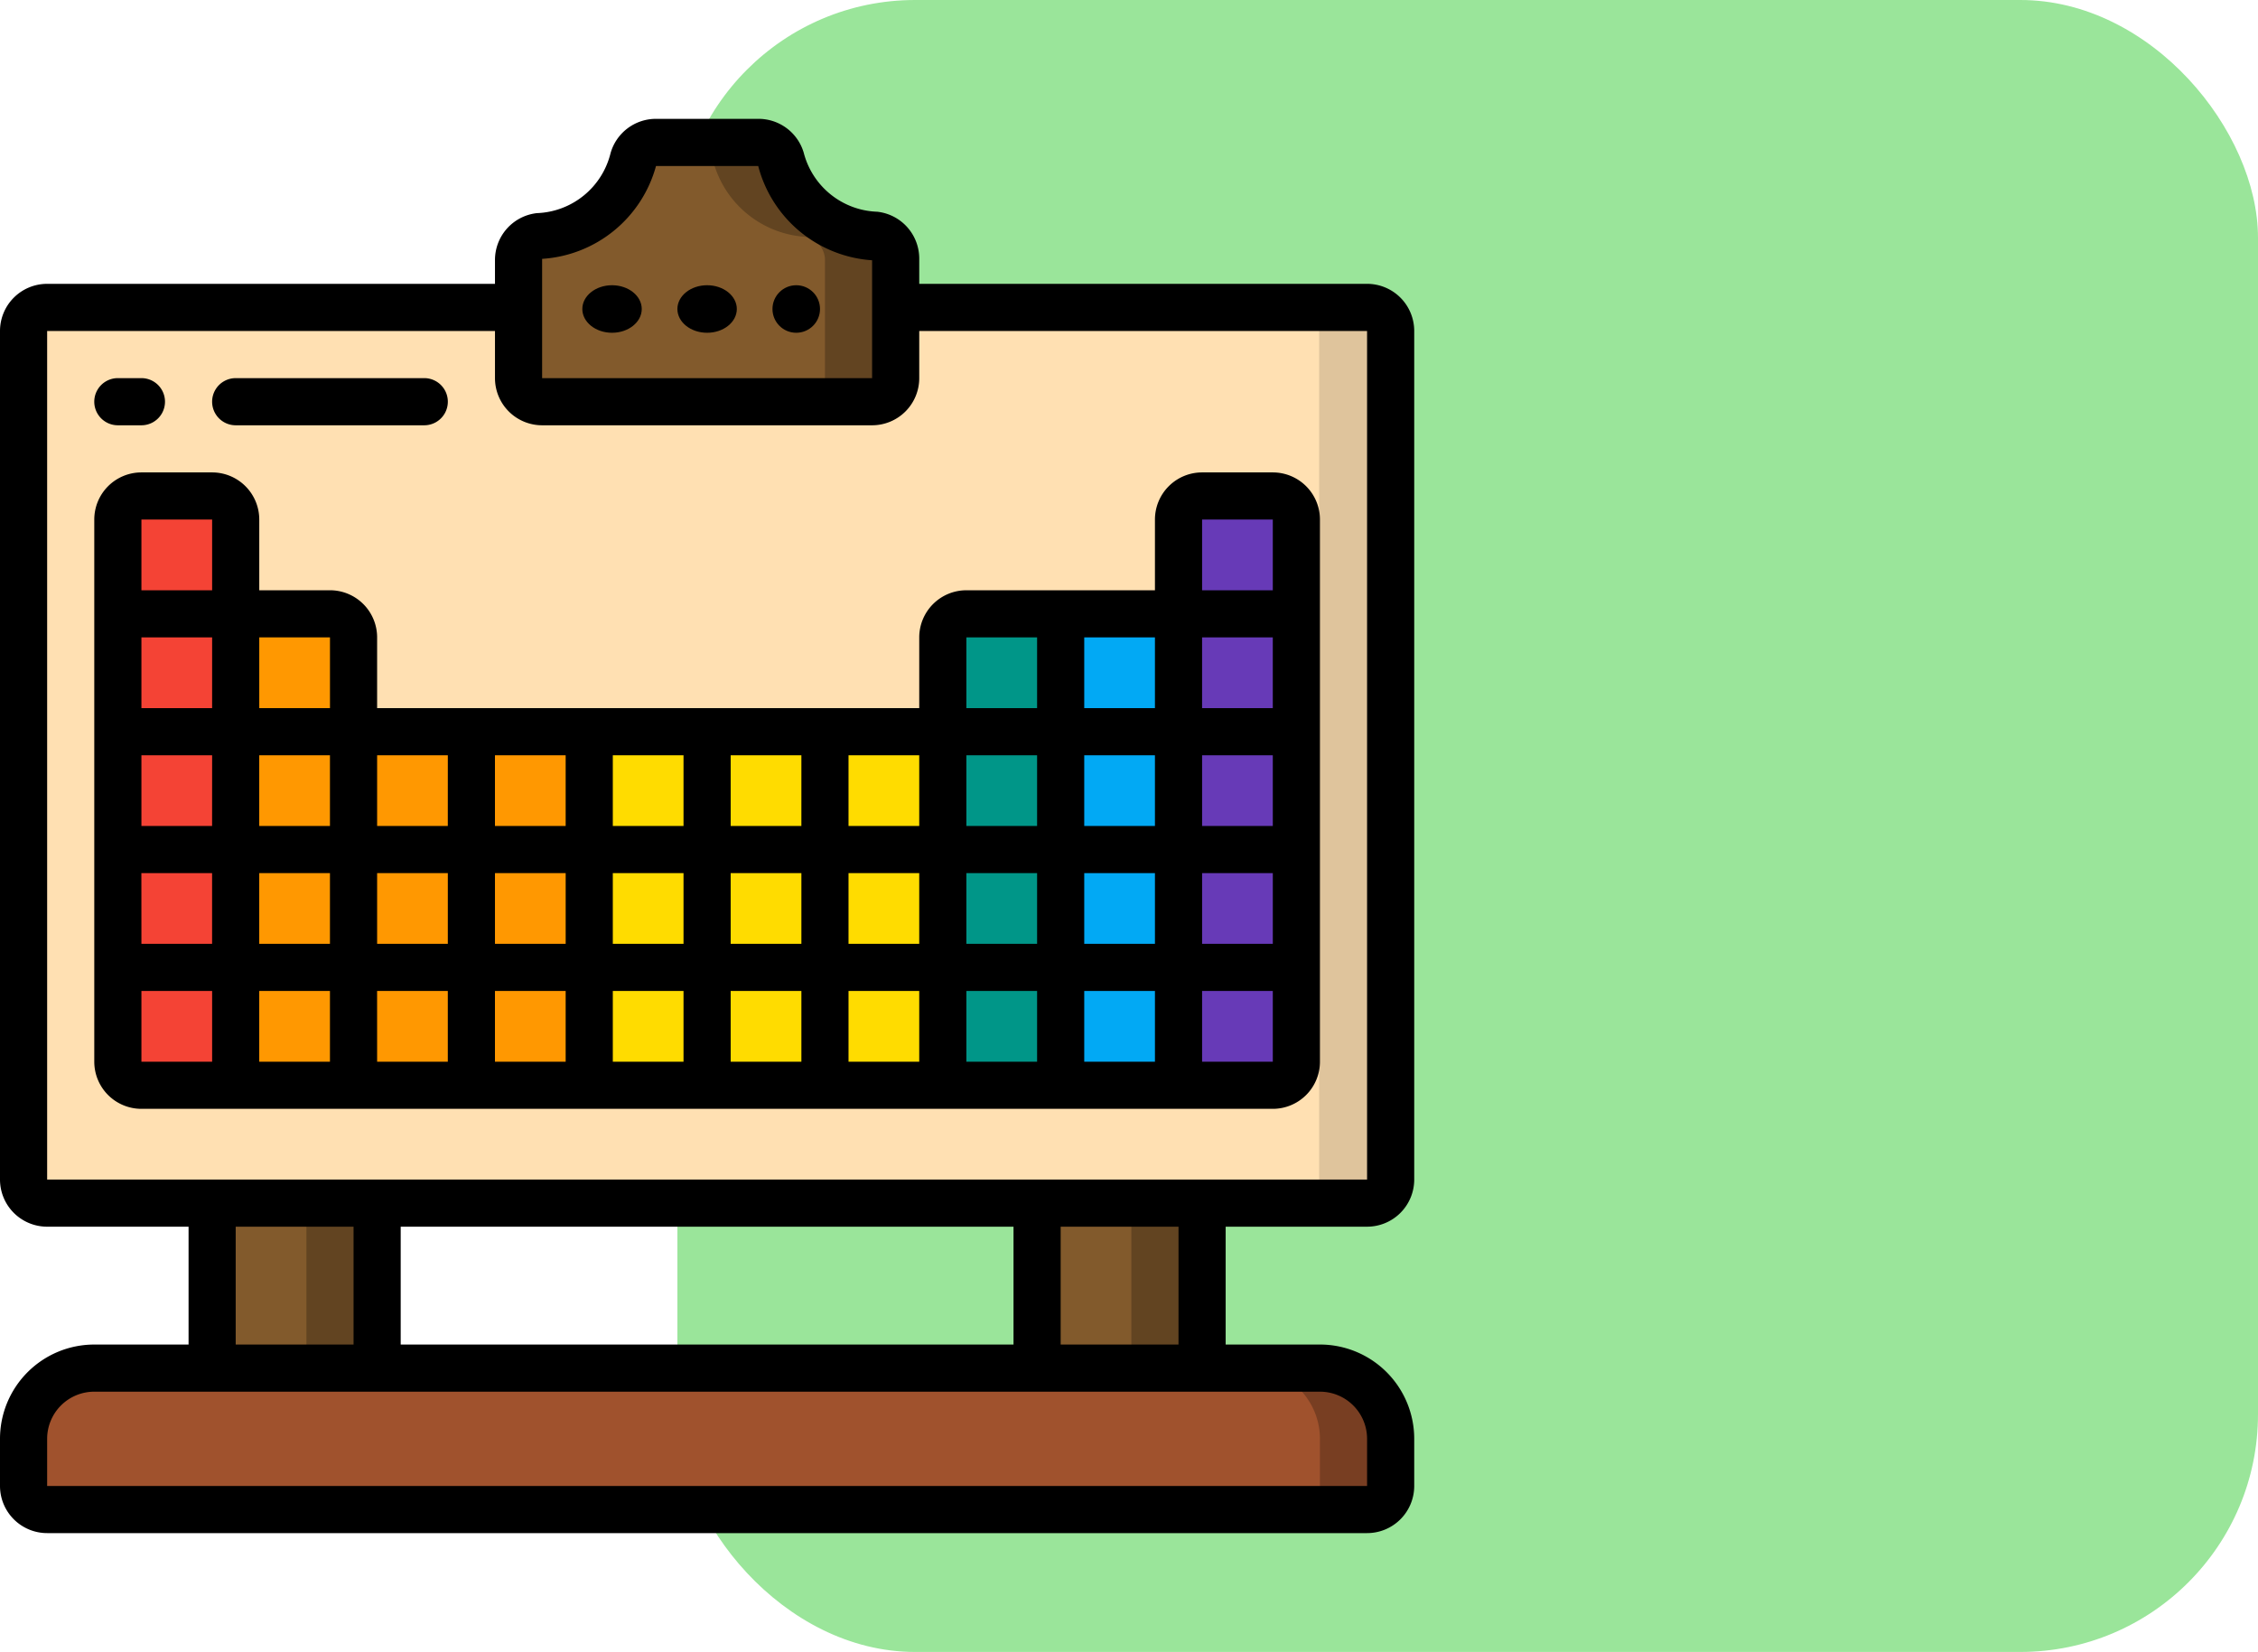 <svg xmlns="http://www.w3.org/2000/svg" width="190" height="139" viewBox="0 0 190 139">
  <g id="Grupo_1108580" data-name="Grupo 1108580" transform="translate(-180.051 -9602)">
    <rect id="Rectángulo_405979" data-name="Rectángulo 405979" width="133" height="139" rx="20" transform="translate(237.051 9602)" fill="#9ae59a"/>
    <g id="_026---Periodic-Table" data-name="026---Periodic-Table" transform="translate(180.051 9612)">
      <g id="Icons" transform="translate(1.983 1.962)">
        <path id="Rectangle-path" d="M8,46H21.883V59.883H8Z" transform="translate(7.867 43.271)" fill="#624421"/>
        <path id="Rectangle-path-2" data-name="Rectangle-path" d="M8,46h7.933V59.883H8Z" transform="translate(7.867 43.271)" fill="#825a2c"/>
        <path id="Rectangle-path-3" data-name="Rectangle-path" d="M43,46H56.883V59.883H43Z" transform="translate(42.283 43.271)" fill="#624421"/>
        <path id="Rectangle-path-4" data-name="Rectangle-path" d="M43,46h7.933V59.883H43Z" transform="translate(42.283 43.271)" fill="#825a2c"/>
        <path id="Shape" d="M115.033,58.95v3.967A1.983,1.983,0,0,1,113.05,64.9H1.983A1.983,1.983,0,0,1,0,62.917V58.95A5.95,5.95,0,0,1,5.95,53H109.083A5.95,5.95,0,0,1,115.033,58.95Z" transform="translate(0 50.154)" fill="#783e22"/>
        <path id="Shape-2" data-name="Shape" d="M109.083,58.95v3.967A1.983,1.983,0,0,1,107.1,64.9H1.983A1.983,1.983,0,0,1,0,62.917V58.95A5.95,5.95,0,0,1,5.95,53h97.183A5.95,5.95,0,0,1,109.083,58.95Z" transform="translate(0 50.154)" fill="sienna"/>
        <rect id="Rectangle-path-5" data-name="Rectangle-path" width="115" height="75" rx="1" transform="translate(0.017 14.038)" fill="#dfc49c"/>
        <rect id="Rectangle-path-6" data-name="Rectangle-path" width="109" height="75" rx="1" transform="translate(0.017 14.038)" fill="#ffe0b2"/>
        <path id="Shape-3" data-name="Shape" d="M52.733,10.808V20.844a1.983,1.983,0,0,1-1.983,1.983H22.983A1.983,1.983,0,0,1,21,20.844V10.808a1.983,1.983,0,0,1,1.785-1.983,8.608,8.608,0,0,0,7.933-6.386A1.983,1.983,0,0,1,32.7.991h8.608a1.983,1.983,0,0,1,1.983,1.448,8.608,8.608,0,0,0,7.656,6.505A1.983,1.983,0,0,1,52.733,10.808Z" transform="translate(20.65 -0.989)" fill="#624421"/>
        <path id="Shape-4" data-name="Shape" d="M46.783,10.808V20.844A1.983,1.983,0,0,1,44.8,22.827H22.983A1.983,1.983,0,0,1,21,20.844V10.808a1.983,1.983,0,0,1,1.785-1.983,8.608,8.608,0,0,0,7.933-6.386A1.983,1.983,0,0,1,32.7.991h2.658a1.983,1.983,0,0,1,1.983,1.448A8.608,8.608,0,0,0,45,8.944,1.983,1.983,0,0,1,46.783,10.808Z" transform="translate(20.65 -0.989)" fill="#825a2c"/>
        <path id="Shape-5" data-name="Shape" d="M24,26V55.75H53.75V26Z" transform="translate(23.6 23.605)" fill="#ffdc00"/>
        <path id="Shape-6" data-name="Shape" d="M44,21V60.667h9.917V21Z" transform="translate(43.267 18.688)" fill="#02a9f4"/>
        <path id="Shape-7" data-name="Shape" d="M56.933,16h-5.95A1.983,1.983,0,0,0,49,17.983v47.6h7.933A1.983,1.983,0,0,0,58.917,63.6V17.983A1.983,1.983,0,0,0,56.933,16Z" transform="translate(48.183 13.771)" fill="#673ab7"/>
        <path id="Shape-8" data-name="Shape" d="M11.933,16H5.983A1.983,1.983,0,0,0,4,17.983V63.6a1.983,1.983,0,0,0,1.983,1.983h7.933v-47.6A1.983,1.983,0,0,0,11.933,16Z" transform="translate(3.933 13.771)" fill="#f44335"/>
        <path id="Shape-9" data-name="Shape" d="M18.917,30.917V22.983A1.983,1.983,0,0,0,16.933,21H9V60.667H38.75V30.917Z" transform="translate(8.85 18.688)" fill="#ff9801"/>
        <path id="Shape-10" data-name="Shape" d="M40.983,21A1.983,1.983,0,0,0,39,22.983V60.667h9.917V21Z" transform="translate(38.35 18.688)" fill="#009688"/>
      </g>
      <g id="Layer_2" transform="translate(0 0)">
        <path id="Shape-11" data-name="Shape" d="M115.033,13.883H77.35v-2.1a3.967,3.967,0,0,0-3.53-3.967,6.624,6.624,0,0,1-6.188-4.958A3.967,3.967,0,0,0,63.8,0H55.2a3.967,3.967,0,0,0-3.828,2.9A6.624,6.624,0,0,1,45.18,7.933,3.967,3.967,0,0,0,41.65,11.9v1.983H3.967A3.967,3.967,0,0,0,0,17.85v71.4a3.967,3.967,0,0,0,3.967,3.967h11.9v9.917H7.933A7.933,7.933,0,0,0,0,111.067v3.967A3.967,3.967,0,0,0,3.967,119H115.033A3.967,3.967,0,0,0,119,115.033v-3.967a7.933,7.933,0,0,0-7.933-7.933h-7.933V93.217h11.9A3.967,3.967,0,0,0,119,89.25V17.85A3.967,3.967,0,0,0,115.033,13.883ZM55.2,3.967H63.8A10.631,10.631,0,0,0,73.383,11.9v9.917H45.617V11.781A10.631,10.631,0,0,0,55.2,3.967ZM19.833,93.217H29.75v9.917H19.833Zm65.45,0v9.917H33.717V93.217Zm29.75,17.85v3.967H3.967v-3.967A3.967,3.967,0,0,1,7.933,107.1H111.067A3.967,3.967,0,0,1,115.033,111.067Zm-15.867-7.933H89.25V93.217h9.917ZM115.033,89.25H3.967V17.85H41.65v3.967a3.967,3.967,0,0,0,3.967,3.967H73.383a3.967,3.967,0,0,0,3.967-3.967V17.85h37.683Z" transform="translate(0 0)"/>
        <ellipse id="Oval" cx="2.5" cy="2" rx="2.5" ry="2" transform="translate(49 14)"/>
        <ellipse id="Oval-2" data-name="Oval" cx="2.5" cy="2" rx="2.5" ry="2" transform="translate(57 14)"/>
        <circle id="Oval-3" data-name="Oval" cx="2" cy="2" r="2" transform="translate(65 14)"/>
        <path id="Shape-12" data-name="Shape" d="M73.417,28.883v5.95H27.8v-5.95a3.967,3.967,0,0,0-3.967-3.967h-5.95v-5.95A3.967,3.967,0,0,0,13.917,15H7.967A3.967,3.967,0,0,0,4,18.967V64.583A3.967,3.967,0,0,0,7.967,68.55h95.2a3.967,3.967,0,0,0,3.967-3.967V18.967A3.967,3.967,0,0,0,103.167,15h-5.95a3.967,3.967,0,0,0-3.967,3.967v5.95H77.383A3.967,3.967,0,0,0,73.417,28.883ZM83.333,38.8v5.95h-5.95V38.8Zm19.833-9.917v5.95h-5.95v-5.95Zm-89.25,5.95H7.967v-5.95h5.95Zm59.5,19.833h-5.95v-5.95h5.95Zm3.967-5.95h5.95v5.95h-5.95Zm-39.667,0h5.95v5.95h-5.95Zm-3.967,5.95H27.8v-5.95h5.95Zm13.883-5.95h5.95v5.95h-5.95Zm9.917,0H63.5v5.95H57.55Zm9.917-3.967V38.8h5.95v5.95Zm-3.967,0H57.55V38.8H63.5Zm-9.917,0h-5.95V38.8h5.95Zm-9.917,0h-5.95V38.8h5.95Zm-9.917,0H27.8V38.8h5.95Zm-9.917,0h-5.95V38.8h5.95Zm-9.917,0H7.967V38.8h5.95Zm-5.95,3.967h5.95v5.95H7.967Zm9.917,0h5.95v5.95h-5.95Zm5.95,9.917v5.95h-5.95v-5.95Zm3.967,0h5.95v5.95H27.8Zm9.917,0h5.95v5.95h-5.95Zm9.917,0h5.95v5.95h-5.95Zm9.917,0H63.5v5.95H57.55Zm9.917,0h5.95v5.95h-5.95Zm9.917,0h5.95v5.95h-5.95Zm9.917,0h5.95v5.95H87.3Zm0-3.967v-5.95h5.95v5.95Zm9.917-5.95h5.95v5.95h-5.95Zm5.95-3.967h-5.95V38.8h5.95ZM93.25,34.833H87.3v-5.95h5.95Zm0,3.967v5.95H87.3V38.8ZM23.833,34.833h-5.95v-5.95h5.95ZM7.967,18.967h5.95v5.95H7.967Zm0,39.667h5.95v5.95H7.967Zm89.25,5.95v-5.95h5.95v5.95Zm0-45.617h5.95v5.95h-5.95ZM77.383,28.883h5.95v5.95h-5.95Z" transform="translate(3.933 14.75)"/>
        <path id="Shape-13" data-name="Shape" d="M5.983,14.967H7.967a1.983,1.983,0,1,0,0-3.967H5.983a1.983,1.983,0,1,0,0,3.967Z" transform="translate(3.933 10.817)"/>
        <path id="Shape-14" data-name="Shape" d="M10.983,14.967H26.85a1.983,1.983,0,1,0,0-3.967H10.983a1.983,1.983,0,1,0,0,3.967Z" transform="translate(8.85 10.817)"/>
      </g>
    </g>
  </g>
</svg>
